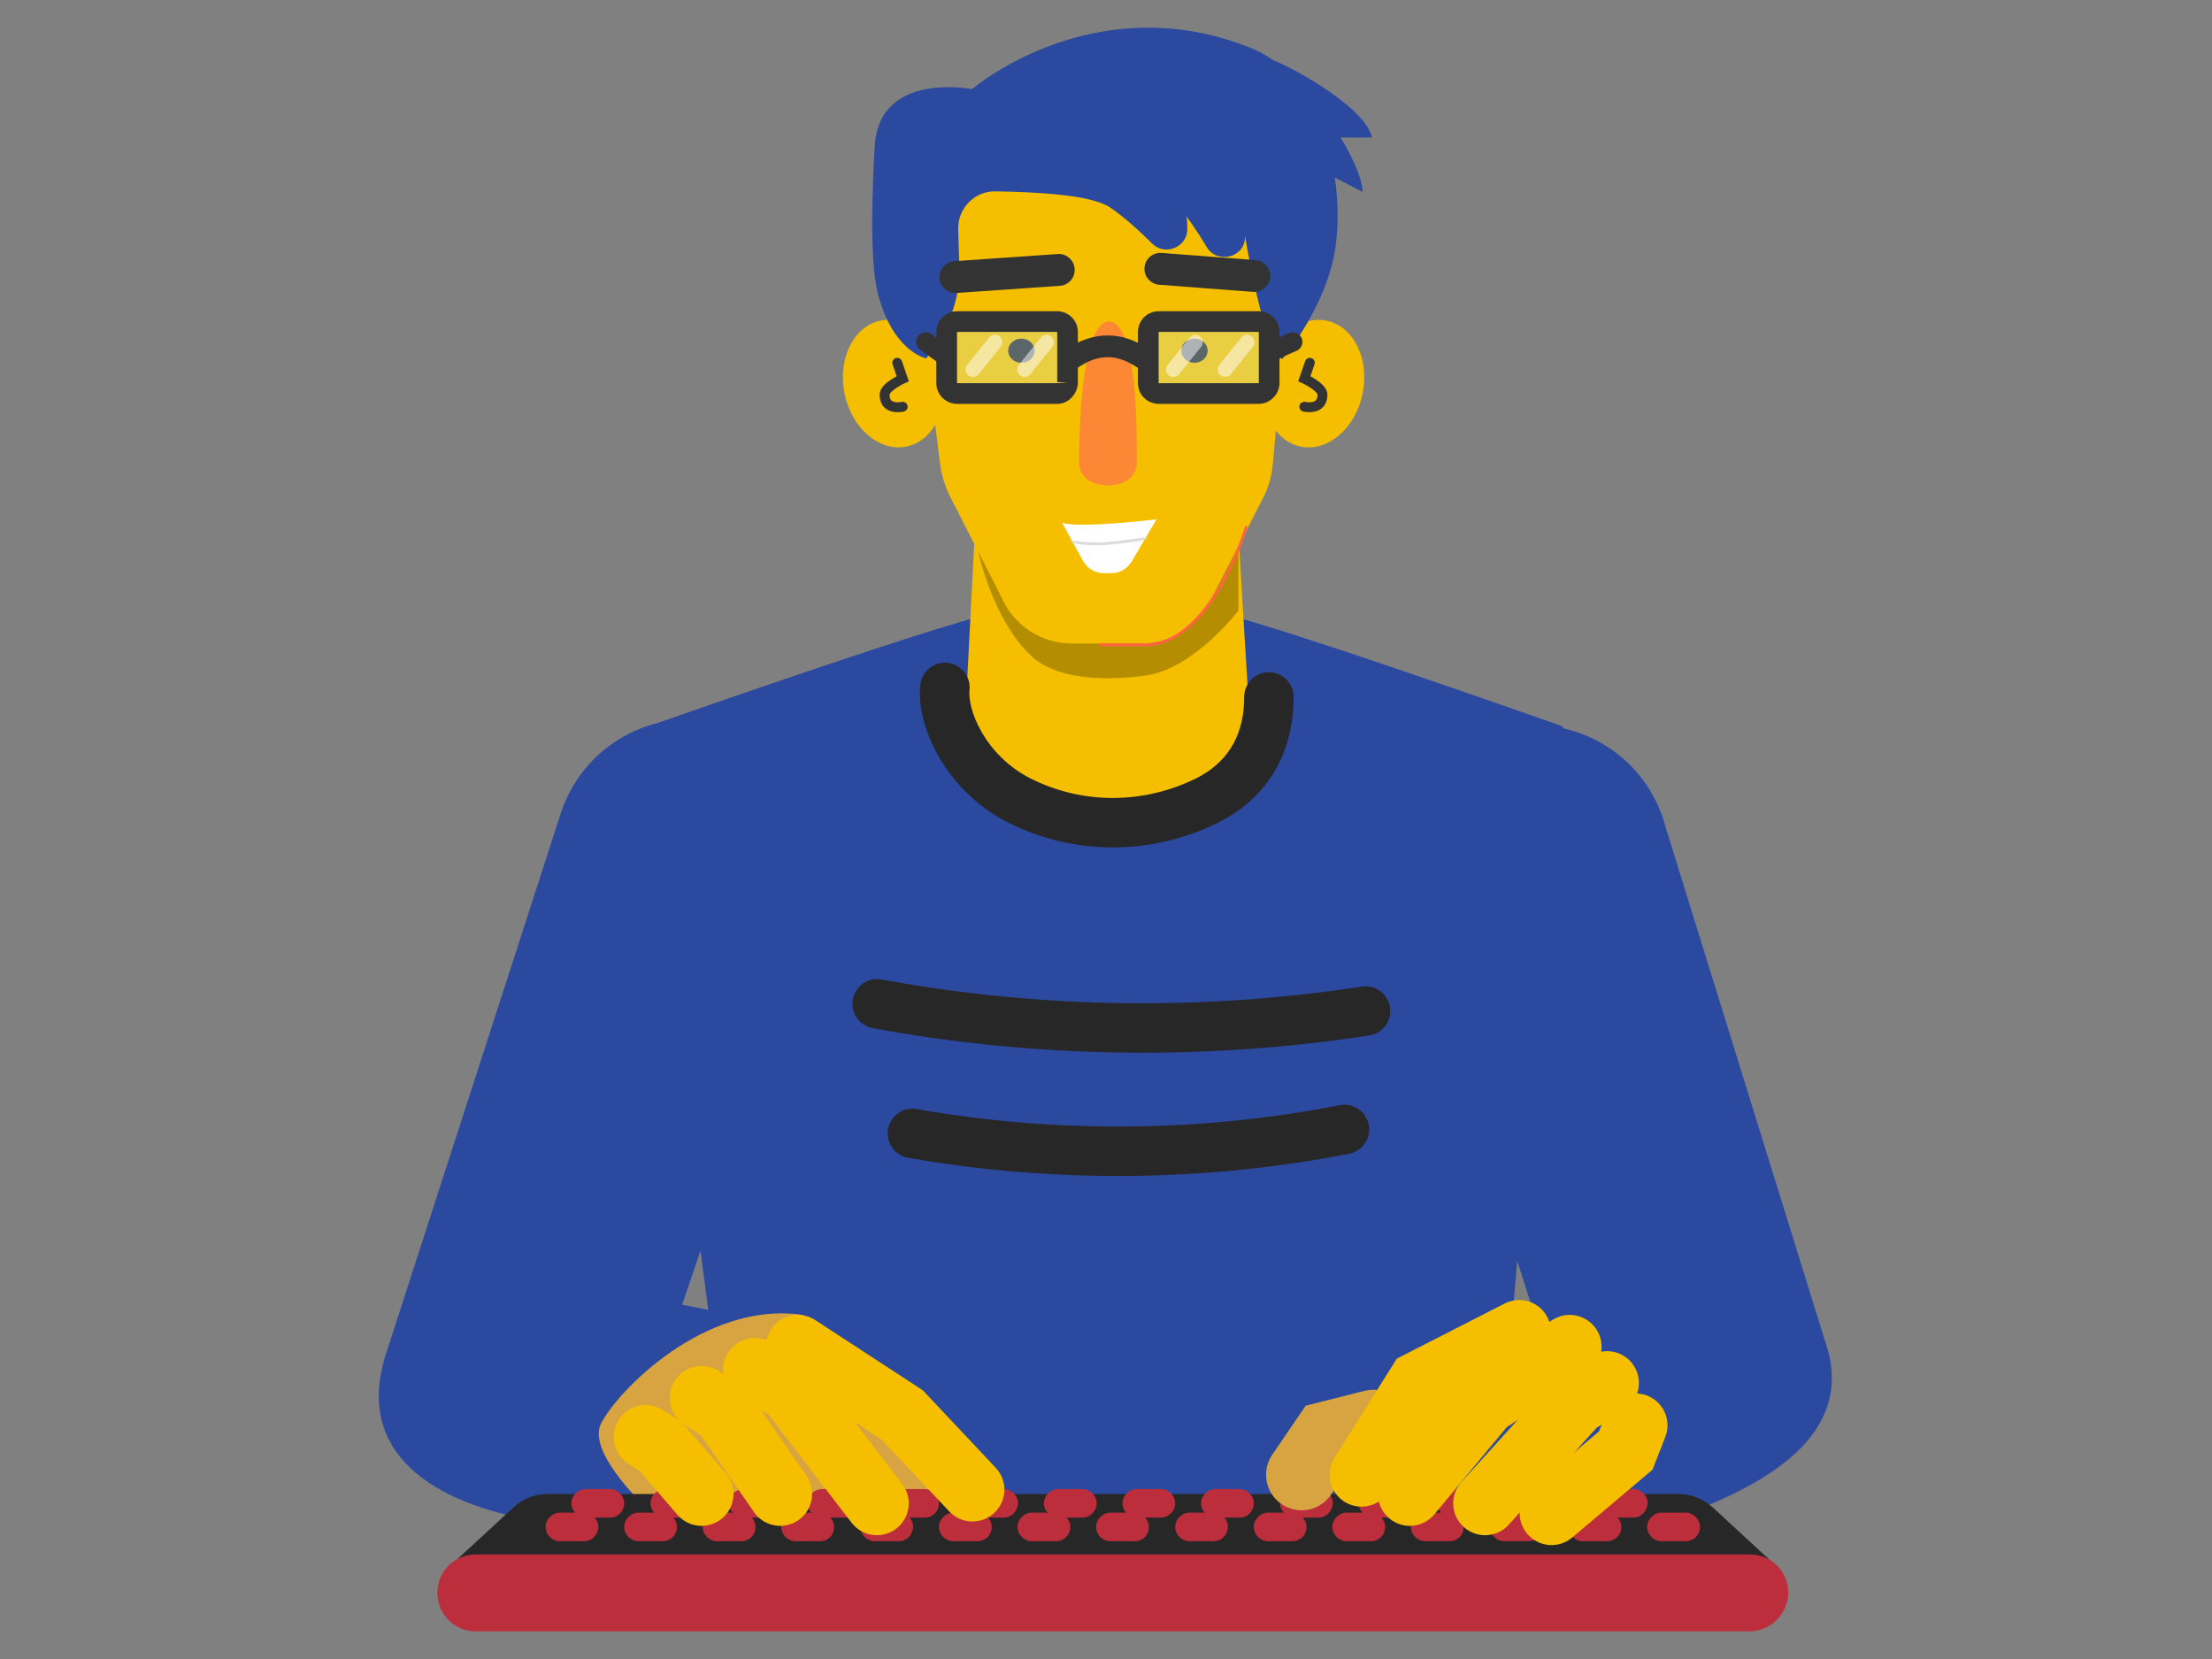 <svg width="600" height="450" viewBox="0 0 800 600" fill="none" xmlns="http://www.w3.org/2000/svg" data-reactroot="">
<rect x="0" y="0" width="800" height="600" fill="#808080" stroke="none"/>
<path d="M327.847 161.501C337.629 159.487 343.46 147.66 340.871 135.084C338.283 122.508 328.255 113.945 318.474 115.958C308.692 117.971 302.861 129.799 305.449 142.375C308.038 154.951 318.066 163.514 327.847 161.501Z" fill="#F5BF00"></path>
<path fill-rule="evenodd" clip-rule="evenodd" d="M323.915 129.519C324.846 129.198 325.861 129.692 326.182 130.623L328.698 137.919L327.222 138.59L327.221 138.591L327.211 138.595L327.166 138.616C327.125 138.635 327.061 138.665 326.979 138.705C326.815 138.785 326.576 138.904 326.288 139.055C325.708 139.36 324.946 139.788 324.194 140.289C323.429 140.799 322.742 141.34 322.265 141.86C322.03 142.118 321.879 142.333 321.793 142.5C321.711 142.659 321.709 142.73 321.709 142.73C321.709 142.73 321.709 142.73 321.709 142.73C321.709 143.879 322.017 144.443 322.281 144.74C322.566 145.06 322.995 145.283 323.575 145.406C324.158 145.53 324.784 145.526 325.297 145.48C325.546 145.457 325.752 145.426 325.89 145.401C325.958 145.389 326.009 145.379 326.039 145.372L326.068 145.366M326.069 145.366C326.069 145.366 326.069 145.366 326.069 145.366C327.024 145.138 327.985 145.725 328.216 146.681C328.448 147.638 327.86 148.602 326.903 148.834L326.492 147.137C326.903 148.834 326.902 148.834 326.902 148.834L326.896 148.836L326.887 148.838L326.86 148.844C326.84 148.849 326.812 148.855 326.779 148.862C326.714 148.876 326.624 148.894 326.513 148.913C326.292 148.952 325.986 148.999 325.62 149.032C324.903 149.097 323.89 149.119 322.834 148.895C321.775 148.67 320.564 148.173 319.62 147.114C318.655 146.033 318.143 144.561 318.143 142.729C318.143 141.356 318.925 140.226 319.636 139.45C320.388 138.629 321.341 137.904 322.215 137.321C322.956 136.827 323.69 136.403 324.29 136.078L322.81 131.786C322.489 130.855 322.984 129.84 323.915 129.519" fill="#333333"></path>
<path d="M492.804 142.392C495.392 129.816 489.561 117.989 479.78 115.976C469.998 113.963 459.97 122.526 457.382 135.102C454.794 147.678 460.625 159.505 470.406 161.518C480.188 163.532 490.215 154.969 492.804 142.392Z" fill="#F5BF00"></path>
<path fill-rule="evenodd" clip-rule="evenodd" d="M474.297 129.519C475.228 129.84 475.723 130.855 475.401 131.786L473.921 136.078C474.521 136.403 475.255 136.827 475.996 137.321C476.871 137.904 477.823 138.629 478.576 139.45C479.287 140.226 480.069 141.356 480.069 142.729C480.069 144.561 479.557 146.033 478.592 147.114C477.647 148.173 476.436 148.67 475.377 148.895C474.321 149.119 473.308 149.097 472.592 149.032C472.226 148.999 471.919 148.952 471.699 148.913C471.588 148.894 471.498 148.876 471.432 148.862C471.399 148.855 471.372 148.849 471.351 148.844L471.325 148.838L471.315 148.836L471.31 148.834C471.309 148.834 471.308 148.834 471.728 147.101L471.308 148.834C470.351 148.602 469.763 147.638 469.995 146.681C470.227 145.726 471.187 145.138 472.142 145.366L472.143 145.366L472.172 145.372C472.202 145.379 472.253 145.389 472.322 145.401C472.46 145.426 472.665 145.457 472.914 145.48C473.427 145.526 474.053 145.53 474.637 145.406C475.217 145.283 475.645 145.06 475.93 144.74C476.195 144.443 476.502 143.878 476.502 142.73C476.502 142.727 476.499 142.656 476.419 142.5C476.332 142.333 476.182 142.118 475.946 141.86C475.47 141.34 474.782 140.799 474.018 140.289C473.266 139.788 472.504 139.36 471.924 139.055C471.636 138.904 471.397 138.785 471.232 138.705C471.15 138.665 471.087 138.635 471.045 138.616L471 138.595L470.991 138.591L470.99 138.59L469.514 137.919L472.03 130.623C472.351 129.692 473.366 129.198 474.297 129.519ZM472.142 145.366C472.141 145.366 472.141 145.366 472.142 145.366V145.366ZM472.147 145.367C472.147 145.367 472.147 145.367 472.147 145.367V145.367ZM472.147 145.367C472.148 145.367 472.146 145.377 471.737 147.064L472.149 145.367C472.148 145.367 472.148 145.367 472.147 145.367Z" fill="#333333"></path>
<path fill-rule="evenodd" clip-rule="evenodd" d="M265.719 262.674C291.545 271.477 305.345 299.548 296.543 325.374L246.718 471.829C306.396 483.493 300.43 493.84 296.543 516.414C291.913 543.303 250.624 559.796 223.734 555.166L193.887 550.027C156.299 543.738 128.658 525.435 139.302 490.598L139.533 489.844L203.018 293.499C211.821 267.673 239.892 253.872 265.719 262.674Z" fill="#2c49a0"></path>
<path fill-rule="evenodd" clip-rule="evenodd" d="M542.241 263.788C568.66 256.968 595.605 272.856 602.425 299.275L661.297 489.041L661.343 489.225C669.299 521.047 635.557 538.924 602.425 550.11L594.999 552.651C569.182 561.482 541.095 547.714 532.263 521.898C526.205 504.188 547.505 502.17 559.31 489.271L506.754 323.972C499.934 297.553 515.822 270.608 542.241 263.788Z" fill="#2c49a0"></path>
<path d="M436.362 220.856H364.234C352.709 220.856 229.172 264.535 229.172 264.535L267.468 561.784H539.685L565.249 262.719C565.05 262.719 447.29 220.856 436.362 220.856Z" fill="#2c49a0"></path>
<path d="M217.453 514.683C212.37 524.386 230.247 542.213 236.792 548.182L335.036 542.182L349.403 525.096C333.039 509.694 298.5 476.54 289.215 475.392C254.655 471.121 223.806 502.554 217.453 514.683Z" fill="#D7A441"></path>
<path d="M640.024 564.168L165.531 563.771L185.799 545.093C189.176 541.914 193.548 540.324 198.317 540.324H607.04C611.61 540.324 615.981 542.112 619.359 545.093L640.024 564.168Z" fill="#272728"></path>
<path d="M632.672 589.999H172.089C164.339 589.999 158.18 583.84 158.18 576.091C158.18 568.341 164.339 562.182 172.089 562.182H632.871C640.62 562.182 646.78 568.341 646.78 576.091C646.581 583.641 640.422 589.999 632.672 589.999Z" fill="#bd2e3c"></path>
<path d="M220.572 548.869H211.829C209.047 548.869 206.663 546.485 206.663 543.703C206.663 540.922 209.047 538.537 211.829 538.537H220.572C223.354 538.537 225.738 540.922 225.738 543.703C225.738 546.485 223.552 548.869 220.572 548.869Z" fill="#bd2e3c"></path>
<path d="M249.185 548.869H240.443C237.661 548.869 235.276 546.485 235.276 543.703C235.276 540.922 237.661 538.537 240.443 538.537H249.185C251.967 538.537 254.351 540.922 254.351 543.703C254.153 546.485 251.967 548.869 249.185 548.869Z" fill="#bd2e3c"></path>
<path d="M277.602 548.869H268.86C266.078 548.869 263.693 546.485 263.693 543.703C263.693 540.922 266.078 538.537 268.86 538.537H277.602C280.384 538.537 282.768 540.922 282.768 543.703C282.768 546.485 280.384 548.869 277.602 548.869Z" fill="#bd2e3c"></path>
<path d="M306.016 548.869H297.274C294.492 548.869 292.107 546.485 292.107 543.703C292.107 540.922 294.492 538.537 297.274 538.537H306.016C308.798 538.537 311.182 540.922 311.182 543.703C311.182 546.485 308.798 548.869 306.016 548.869Z" fill="#bd2e3c"></path>
<path d="M334.426 548.869H325.684C322.902 548.869 320.518 546.485 320.518 543.703C320.518 540.922 322.902 538.537 325.684 538.537H334.426C337.208 538.537 339.593 540.922 339.593 543.703C339.593 546.485 337.407 548.869 334.426 548.869Z" fill="#bd2e3c"></path>
<path d="M363.04 548.869H354.297C351.515 548.869 349.131 546.485 349.131 543.703C349.131 540.922 351.515 538.537 354.297 538.537H363.04C365.822 538.537 368.206 540.922 368.206 543.703C368.007 546.485 365.822 548.869 363.04 548.869Z" fill="#bd2e3c"></path>
<path d="M391.458 548.869H382.715C379.933 548.869 377.549 546.485 377.549 543.703C377.549 540.922 379.933 538.537 382.715 538.537H391.458C394.24 538.537 396.624 540.922 396.624 543.703C396.624 546.485 394.24 548.869 391.458 548.869Z" fill="#bd2e3c"></path>
<path d="M419.87 548.869H411.127C408.345 548.869 405.961 546.485 405.961 543.703C405.961 540.922 408.345 538.537 411.127 538.537H419.87C422.652 538.537 425.036 540.922 425.036 543.703C425.036 546.485 422.652 548.869 419.87 548.869Z" fill="#bd2e3c"></path>
<path d="M448.288 548.869H439.545C436.763 548.869 434.379 546.485 434.379 543.703C434.379 540.922 436.763 538.537 439.545 538.537H448.288C451.07 538.537 453.454 540.922 453.454 543.703C453.454 546.485 451.268 548.869 448.288 548.869Z" fill="#bd2e3c"></path>
<path d="M476.901 548.869H468.158C465.377 548.869 462.992 546.485 462.992 543.703C462.992 540.922 465.377 538.537 468.158 538.537H476.901C479.683 538.537 482.067 540.922 482.067 543.703C481.869 546.485 479.683 548.869 476.901 548.869Z" fill="#bd2e3c"></path>
<path d="M505.311 548.869H496.569C493.787 548.869 491.402 546.485 491.402 543.703C491.402 540.922 493.787 538.537 496.569 538.537H505.311C508.093 538.537 510.477 540.922 510.477 543.703C510.477 546.485 508.093 548.869 505.311 548.869Z" fill="#bd2e3c"></path>
<path d="M533.725 548.869H524.983C522.201 548.869 519.816 546.485 519.816 543.703C519.816 540.922 522.201 538.537 524.983 538.537H533.725C536.507 538.537 538.891 540.922 538.891 543.703C538.891 546.485 536.507 548.869 533.725 548.869Z" fill="#bd2e3c"></path>
<path d="M562.141 548.869H553.399C550.617 548.869 548.232 546.485 548.232 543.703C548.232 540.922 550.617 538.537 553.399 538.537H562.141C564.923 538.537 567.308 540.922 567.308 543.703C567.308 546.485 565.122 548.869 562.141 548.869Z" fill="#bd2e3c"></path>
<path d="M590.755 548.869H582.012C579.23 548.869 576.846 546.485 576.846 543.703C576.846 540.922 579.23 538.537 582.012 538.537H590.755C593.536 538.537 595.921 540.922 595.921 543.703C595.722 546.485 593.536 548.869 590.755 548.869Z" fill="#bd2e3c"></path>
<path d="M211.237 557.412H202.494C199.713 557.412 197.328 555.028 197.328 552.246C197.328 549.464 199.713 547.08 202.494 547.08H211.237C214.019 547.08 216.403 549.464 216.403 552.246C216.205 555.227 214.019 557.412 211.237 557.412Z" fill="#bd2e3c"></path>
<path d="M239.653 557.412H230.91C228.129 557.412 225.744 555.028 225.744 552.246C225.744 549.464 228.129 547.08 230.91 547.08H239.653C242.435 547.08 244.819 549.464 244.819 552.246C244.819 555.227 242.435 557.412 239.653 557.412Z" fill="#bd2e3c"></path>
<path d="M268.061 557.412H259.319C256.537 557.412 254.152 555.028 254.152 552.246C254.152 549.464 256.537 547.08 259.319 547.08H268.061C270.843 547.08 273.227 549.464 273.227 552.246C273.227 555.227 270.843 557.412 268.061 557.412Z" fill="#bd2e3c"></path>
<path d="M296.479 557.412H287.736C284.955 557.412 282.57 555.028 282.57 552.246C282.57 549.464 284.955 547.08 287.736 547.08H296.479C299.261 547.08 301.645 549.464 301.645 552.246C301.645 555.227 299.46 557.412 296.479 557.412Z" fill="#bd2e3c"></path>
<path d="M325.091 557.412H316.348C313.566 557.412 311.182 555.028 311.182 552.246C311.182 549.464 313.566 547.08 316.348 547.08H325.091C327.872 547.08 330.257 549.464 330.257 552.246C330.058 555.227 327.872 557.412 325.091 557.412Z" fill="#bd2e3c"></path>
<path d="M353.505 557.412H344.762C341.98 557.412 339.596 555.028 339.596 552.246C339.596 549.464 341.98 547.08 344.762 547.08H353.505C356.286 547.08 358.671 549.464 358.671 552.246C358.671 555.227 356.286 557.412 353.505 557.412Z" fill="#bd2e3c"></path>
<path d="M381.915 557.412H373.172C370.39 557.412 368.006 555.028 368.006 552.246C368.006 549.464 370.39 547.08 373.172 547.08H381.915C384.697 547.08 387.081 549.464 387.081 552.246C387.081 555.227 384.697 557.412 381.915 557.412Z" fill="#bd2e3c"></path>
<path d="M410.333 557.412H401.59C398.808 557.412 396.424 555.028 396.424 552.246C396.424 549.464 398.808 547.08 401.59 547.08H410.333C413.115 547.08 415.499 549.464 415.499 552.246C415.499 555.227 413.313 557.412 410.333 557.412Z" fill="#bd2e3c"></path>
<path d="M438.946 557.412H430.203C427.422 557.412 425.037 555.028 425.037 552.246C425.037 549.464 427.422 547.08 430.203 547.08H438.946C441.728 547.08 444.112 549.464 444.112 552.246C443.914 555.227 441.728 557.412 438.946 557.412Z" fill="#bd2e3c"></path>
<path d="M467.358 557.412H458.615C455.834 557.412 453.449 555.028 453.449 552.246C453.449 549.464 455.834 547.08 458.615 547.08H467.358C470.14 547.08 472.524 549.464 472.524 552.246C472.524 555.227 470.14 557.412 467.358 557.412Z" fill="#bd2e3c"></path>
<path d="M495.776 557.412H487.033C484.252 557.412 481.867 555.028 481.867 552.246C481.867 549.464 484.252 547.08 487.033 547.08H495.776C498.558 547.08 500.942 549.464 500.942 552.246C500.942 555.227 498.558 557.412 495.776 557.412Z" fill="#bd2e3c"></path>
<path d="M524.184 557.412H515.442C512.66 557.412 510.275 555.028 510.275 552.246C510.275 549.464 512.66 547.08 515.442 547.08H524.184C526.966 547.08 529.35 549.464 529.35 552.246C529.35 555.227 527.165 557.412 524.184 557.412Z" fill="#bd2e3c"></path>
<path d="M552.8 557.412H544.057C541.275 557.412 538.891 555.028 538.891 552.246C538.891 549.464 541.275 547.08 544.057 547.08H552.8C555.581 547.08 557.966 549.464 557.966 552.246C557.767 555.227 555.581 557.412 552.8 557.412Z" fill="#bd2e3c"></path>
<path d="M581.214 557.412H572.471C569.689 557.412 567.305 555.028 567.305 552.246C567.305 549.464 569.689 547.08 572.471 547.08H581.214C583.995 547.08 586.38 549.464 586.38 552.246C586.38 555.227 583.995 557.412 581.214 557.412Z" fill="#bd2e3c"></path>
<path d="M609.632 557.412H600.889C598.107 557.412 595.723 555.028 595.723 552.246C595.723 549.464 598.107 547.08 600.889 547.08H609.632C612.413 547.08 614.798 549.464 614.798 552.246C614.798 555.227 612.413 557.412 609.632 557.412Z" fill="#bd2e3c"></path>
<path d="M447.886 193.397L451.944 260.287C451.944 286.714 426.625 302.706 400.198 302.706C373.771 302.706 349.211 283.67 349.211 257.244L352.51 193.397H447.886Z" fill="#F5BF00"></path>
<path d="M447.885 193.397V220.818C447.885 220.818 431.987 241.709 414.628 244.255C400.045 246.394 382.052 245.832 372.968 237.243C356.927 222.074 352.51 193.397 352.51 193.397H447.885Z" fill="#B58D00"></path>
<path d="M333.034 111.733L339.989 167.766C340.585 171.939 341.777 176.111 343.764 179.886L362.044 215.652C366.416 225.985 376.351 232.74 387.676 232.74H412.911C424.038 232.74 434.172 225.985 438.543 215.652L456.625 180.483C458.811 176.31 460.003 171.939 460.4 167.17L465.169 113.72L456.824 71.198L399.002 37.618L347.539 48.348L333.034 111.733Z" fill="#F5BF00"></path>
<path d="M399.201 207.306H401.982C404.963 207.306 407.546 205.717 409.136 203.332L418.276 187.834C418.276 187.834 389.862 191.212 384.1 189.026L391.849 203.134C393.438 205.717 396.22 207.306 399.201 207.306Z" fill="white"></path>
<path d="M431.986 131.205C434.619 131.205 436.754 129.248 436.754 126.833C436.754 124.419 434.619 122.462 431.986 122.462C429.352 122.462 427.217 124.419 427.217 126.833C427.217 129.248 429.352 131.205 431.986 131.205Z" fill="#333333"></path>
<path d="M369.402 131.205C372.035 131.205 374.17 129.248 374.17 126.833C374.17 124.419 372.035 122.462 369.402 122.462C366.768 122.462 364.633 124.419 364.633 126.833C364.633 129.248 366.768 131.205 369.402 131.205Z" fill="#333333"></path>
<path d="M346.546 82.92C346.348 75.37 352.507 69.011 360.058 69.21C374.165 69.409 394.631 70.402 401.387 74.972C406.156 78.152 411.918 83.318 416.687 88.087C421.257 92.657 429.205 89.477 429.404 83.119C429.404 81.132 429.404 79.344 429.006 78.152C429.006 78.152 432.782 83.119 436.358 89.279C440.133 95.637 450.267 93.253 450.267 85.702C450.267 85.503 450.267 85.305 450.267 85.305C450.267 85.305 457.42 128.621 463.779 129.813C463.779 129.813 479.873 111.334 483.052 89.08C486.828 60.865 475.899 26.887 452.85 17.549C403.772 -2.52 363.237 22.715 351.514 32.252C351.514 32.252 317.735 25.496 316.344 53.116C315.748 63.448 314.158 93.65 317.536 106.367C323.1 127.429 335.022 129.615 335.022 129.615L339.393 122.859C344.559 114.911 347.341 105.572 346.944 96.034L346.546 82.92Z" fill="#2c49a0"></path>
<path fill-rule="evenodd" clip-rule="evenodd" d="M223.731 513.519C227.124 508.13 234.242 506.513 239.63 509.905L246.457 514.203L262.487 532.798C266.644 537.621 266.105 544.901 261.282 549.058C256.46 553.215 249.18 552.676 245.023 547.854L231.248 531.875L227.345 529.417C221.957 526.025 220.339 518.907 223.731 513.519Z" fill="#F5BF00"></path>
<path fill-rule="evenodd" clip-rule="evenodd" d="M244.129 499.212C247.631 493.894 254.781 492.422 260.099 495.924L270.122 502.525L291.665 533.783C295.278 539.025 293.957 546.205 288.714 549.818C283.471 553.431 276.292 552.11 272.679 546.867L253.687 519.31L247.417 515.181C242.099 511.679 240.627 504.53 244.129 499.212Z" fill="#F5BF00"></path>
<path fill-rule="evenodd" clip-rule="evenodd" d="M263.017 489.7C266.176 484.171 273.219 482.251 278.747 485.41L293.277 493.712L326.281 536.681C330.16 541.73 329.211 548.968 324.161 552.846C319.111 556.725 311.874 555.776 307.995 550.726L277.813 511.433L267.307 505.429C261.779 502.27 259.858 495.228 263.017 489.7Z" fill="#F5BF00"></path>
<path fill-rule="evenodd" clip-rule="evenodd" d="M509.018 512.338C510.758 519.215 506.594 526.201 499.716 527.941L487.947 530.919L481.351 540.603C477.357 546.466 469.367 547.981 463.504 543.988C457.641 539.994 456.125 532.003 460.119 526.14L472.2 508.404L493.415 503.036C500.292 501.296 507.278 505.461 509.018 512.338Z" fill="#D7A441"></path>
<path fill-rule="evenodd" clip-rule="evenodd" d="M278.877 480.774C282.356 475.442 289.5 473.941 294.832 477.42L333.737 502.811L360.113 530.835C364.477 535.472 364.256 542.768 359.619 547.132C354.982 551.496 347.686 551.275 343.322 546.638L318.831 520.617L282.23 496.73C276.898 493.25 275.397 486.106 278.877 480.774Z" fill="#F5BF00"></path>
<path fill-rule="evenodd" clip-rule="evenodd" d="M559.685 476.464C562.582 482.134 560.334 489.079 554.664 491.976L521.326 509.012L502.152 539.508C498.763 544.899 491.646 546.521 486.255 543.132C480.865 539.743 479.243 532.626 482.632 527.235L505.184 491.366L544.172 471.444C549.842 468.547 556.787 470.794 559.685 476.464Z" fill="#F5BF00"></path>
<path fill-rule="evenodd" clip-rule="evenodd" d="M577.285 480.666C580.825 485.958 579.404 493.118 574.112 496.658L544.903 516.194L518.751 547.691C514.683 552.59 507.415 553.264 502.516 549.196C497.617 545.129 496.943 537.86 501.011 532.962L529.302 498.888L561.293 477.492C566.585 473.952 573.745 475.373 577.285 480.666Z" fill="#F5BF00"></path>
<path fill-rule="evenodd" clip-rule="evenodd" d="M590.881 493.911C594.347 499.252 592.828 506.392 587.488 509.859L577.419 516.394L545.641 551.447C541.364 556.164 534.073 556.521 529.356 552.245C524.639 547.968 524.281 540.677 528.558 535.96L562.35 498.686L574.933 490.518C580.274 487.051 587.414 488.571 590.881 493.911Z" fill="#F5BF00"></path>
<path fill-rule="evenodd" clip-rule="evenodd" d="M595.747 504.751C601.676 507.071 604.602 513.759 602.282 519.688L597.64 531.55L568.583 556.087C563.718 560.195 556.444 559.582 552.336 554.717C548.228 549.852 548.841 542.578 553.706 538.47L578.297 517.704L580.809 511.286C583.129 505.356 589.817 502.431 595.747 504.751Z" fill="#F5BF00"></path>
<path d="M459.27 21.566C461.455 21.168 493.783 37.816 496.167 49.738H484.841C484.841 49.738 492.789 62.454 492.789 69.409L470.932 58.083L459.27 21.566Z" fill="#2c49a0"></path>
<mask id="mask0" mask-type="alpha" maskUnits="userSpaceOnUse" x="384" y="187" width="35" height="21">
<path d="M399.201 207.306H401.982C404.963 207.306 407.546 205.717 409.136 203.332L418.276 187.834C418.276 187.834 389.862 191.212 384.1 189.026L391.849 203.134C393.438 205.717 396.22 207.306 399.201 207.306Z" fill="white"></path>
</mask>
<g mask="url(#mask0)">
<path fill-rule="evenodd" clip-rule="evenodd" d="M382.211 193.496C381.985 193.33 381.667 193.379 381.5 193.605C381.333 193.832 381.381 194.151 381.608 194.318L381.911 193.908C381.608 194.318 381.608 194.318 381.608 194.318L381.611 194.321L381.615 194.324L381.629 194.333C381.639 194.341 381.654 194.351 381.672 194.363C381.709 194.388 381.762 194.422 381.831 194.464C381.97 194.548 382.176 194.664 382.457 194.801C383.018 195.075 383.877 195.433 385.096 195.788C387.533 196.499 391.407 197.2 397.21 197.2C400.431 197.2 405.782 196.548 410.297 195.903C412.561 195.579 414.626 195.256 416.125 195.014C416.874 194.892 417.482 194.791 417.903 194.72C418.113 194.685 418.277 194.657 418.388 194.638L418.558 194.609C418.558 194.609 418.558 194.609 418.471 194.106L418.558 194.609C418.835 194.561 419.022 194.297 418.974 194.019C418.926 193.742 418.662 193.556 418.384 193.604L418.216 193.633C418.106 193.651 417.943 193.679 417.734 193.714C417.315 193.785 416.709 193.885 415.962 194.006C414.468 194.248 412.409 194.571 410.153 194.893C405.628 195.539 400.348 196.179 397.21 196.179C391.489 196.179 387.713 195.489 385.382 194.809C384.216 194.469 383.411 194.131 382.904 193.884C382.651 193.76 382.472 193.659 382.359 193.591C382.303 193.557 382.263 193.531 382.239 193.515L382.215 193.498L382.211 193.496Z" fill="#DCDCDC"></path>
</g>
<path fill-rule="evenodd" clip-rule="evenodd" d="M331.993 121.619C333.117 120.056 335.295 119.7 336.858 120.823L343.216 125.394C344.779 126.517 345.136 128.695 344.012 130.258C342.889 131.821 340.711 132.177 339.148 131.054L332.789 126.484C331.226 125.36 330.87 123.182 331.993 121.619Z" fill="#333333"></path>
<path fill-rule="evenodd" clip-rule="evenodd" d="M470.745 122.247C471.522 124.009 470.724 126.066 468.963 126.843L462.208 129.824C460.446 130.601 458.389 129.803 457.612 128.042C456.835 126.28 457.633 124.223 459.394 123.446L466.15 120.465C467.911 119.688 469.968 120.486 470.745 122.247Z" fill="#333333"></path>
<path d="M455.235 142.331H419.072C417.085 142.331 415.297 140.742 415.297 138.556V120.077C415.297 118.09 416.886 116.302 419.072 116.302H455.235C457.222 116.302 459.011 117.891 459.011 120.077V138.556C459.011 140.543 457.222 142.331 455.235 142.331Z" fill="#C9F8FF" fill-opacity="0.26"></path>
<path fill-rule="evenodd" clip-rule="evenodd" d="M419.036 120.077C419.036 120.077 419.036 120.078 419.036 120.078C419.036 120.078 419.036 120.077 419.036 120.077V120.077ZM419.055 120.042C419.049 120.048 419.044 120.057 419.04 120.066C419.037 120.072 419.036 120.076 419.036 120.077V138.556C419.036 138.563 419.037 138.569 419.037 138.573C419.036 138.572 419.036 138.571 419.035 138.571C419.033 138.569 419.032 138.568 419.032 138.568C419.032 138.568 419.034 138.57 419.036 138.575C419.037 138.577 419.037 138.578 419.037 138.579C419.038 138.58 419.038 138.581 419.038 138.581C419.038 138.581 419.037 138.578 419.037 138.573C419.043 138.578 419.052 138.584 419.061 138.588C419.068 138.59 419.071 138.591 419.072 138.591H419.072C419.072 138.591 419.073 138.591 419.073 138.591C419.073 138.591 419.073 138.591 419.072 138.591H455.165C455.155 138.598 455.147 138.602 455.144 138.603C455.136 138.606 455.167 138.591 455.235 138.591H455.165C455.168 138.589 455.171 138.587 455.174 138.585C455.189 138.575 455.206 138.561 455.223 138.544C455.24 138.527 455.254 138.51 455.265 138.495C455.267 138.492 455.269 138.489 455.27 138.486V138.556C455.27 138.495 455.283 138.464 455.283 138.464C455.283 138.464 455.283 138.464 455.282 138.465C455.281 138.468 455.277 138.475 455.27 138.486V120.077C455.27 120.069 455.27 120.064 455.27 120.06C455.27 120.06 455.271 120.061 455.272 120.061C455.277 120.066 455.274 120.065 455.271 120.058C455.269 120.054 455.269 120.052 455.269 120.052C455.269 120.052 455.269 120.052 455.269 120.052C455.269 120.052 455.269 120.054 455.27 120.06C455.264 120.054 455.255 120.048 455.245 120.044C455.239 120.042 455.235 120.041 455.234 120.041H455.235C455.234 120.041 455.234 120.041 455.234 120.041H419.072C419.064 120.041 419.059 120.041 419.055 120.042ZM419.055 120.042C419.055 120.041 419.056 120.04 419.057 120.04C419.061 120.035 419.061 120.037 419.053 120.041C419.049 120.042 419.046 120.043 419.047 120.043C419.047 120.043 419.049 120.042 419.055 120.042ZM411.557 120.077C411.557 116.154 414.694 112.562 419.072 112.562H455.235C459.158 112.562 462.75 115.698 462.75 120.077V138.556C462.75 142.608 459.287 146.071 455.235 146.071H419.072C415.149 146.071 411.557 142.934 411.557 138.556V120.077Z" fill="#333333"></path>
<path d="M382.317 142.331H346.154C344.167 142.331 342.379 140.742 342.379 138.556V120.077C342.379 118.09 343.968 116.302 346.154 116.302H382.317C384.304 116.302 386.093 117.891 386.093 120.077V138.556C385.894 140.543 384.304 142.331 382.317 142.331Z" fill="#C9F8FF" fill-opacity="0.26"></path>
<path fill-rule="evenodd" clip-rule="evenodd" d="M346.137 120.042C346.131 120.048 346.126 120.057 346.122 120.066C346.119 120.072 346.118 120.076 346.118 120.078L346.118 138.556C346.118 138.563 346.119 138.569 346.119 138.573C346.118 138.572 346.118 138.571 346.117 138.571C346.115 138.569 346.114 138.568 346.114 138.568C346.114 138.568 346.116 138.57 346.118 138.575C346.119 138.577 346.119 138.578 346.12 138.579C346.12 138.58 346.12 138.581 346.12 138.581C346.12 138.581 346.119 138.578 346.119 138.573C346.125 138.578 346.134 138.584 346.143 138.588C346.15 138.59 346.153 138.591 346.154 138.591H382.184C382.184 138.592 382.184 138.592 382.183 138.592C382.157 138.62 382.141 138.629 382.141 138.629C382.141 138.629 382.145 138.627 382.153 138.623C382.183 138.609 382.243 138.591 382.317 138.591H382.184C382.224 138.55 382.269 138.487 382.307 138.406C382.327 138.363 382.342 138.322 382.352 138.282V138.556H386.092L382.371 138.183C382.368 138.214 382.362 138.247 382.352 138.282V120.077C382.352 120.069 382.352 120.064 382.352 120.06C382.352 120.06 382.353 120.061 382.354 120.061C382.359 120.066 382.356 120.065 382.353 120.057C382.351 120.054 382.351 120.052 382.351 120.052C382.351 120.052 382.351 120.052 382.351 120.052C382.351 120.052 382.351 120.054 382.352 120.06C382.346 120.054 382.337 120.048 382.327 120.044C382.321 120.042 382.317 120.041 382.316 120.041C382.316 120.041 382.315 120.041 382.316 120.041H346.154C346.146 120.041 346.141 120.041 346.137 120.042ZM346.137 120.042C346.137 120.041 346.138 120.04 346.139 120.04C346.143 120.035 346.143 120.037 346.135 120.041C346.131 120.042 346.128 120.043 346.129 120.043C346.129 120.043 346.131 120.042 346.137 120.042ZM338.639 120.077C338.639 116.154 341.776 112.562 346.154 112.562H382.317C386.24 112.562 389.832 115.698 389.832 120.077V138.742L389.813 138.928C389.471 142.355 386.665 146.071 382.317 146.071H346.154C342.231 146.071 338.639 142.934 338.639 138.556V120.077Z" fill="#333333"></path>
<path fill-rule="evenodd" clip-rule="evenodd" d="M388.659 97.227C388.878 100.403 386.482 103.156 383.306 103.376L345.95 105.959C342.774 106.178 340.022 103.782 339.802 100.606C339.582 97.43 341.979 94.677 345.155 94.457L382.51 91.874C385.686 91.655 388.439 94.051 388.659 97.227Z" fill="#333333"></path>
<path fill-rule="evenodd" clip-rule="evenodd" d="M413.921 96.791C414.162 93.616 416.932 91.238 420.106 91.48L454.083 94.063C457.258 94.304 459.636 97.073 459.394 100.248C459.153 103.422 456.384 105.8 453.21 105.558L419.232 102.975C416.058 102.734 413.68 99.965 413.921 96.791Z" fill="#333333"></path>
<path fill-rule="evenodd" clip-rule="evenodd" d="M450.818 190.265C451.088 190.345 451.243 190.628 451.163 190.899L450.674 190.754L450.184 190.61C450.264 190.34 450.548 190.185 450.818 190.265ZM413.441 233.74L398.095 233.741C397.813 233.755 397.574 233.538 397.559 233.257C397.545 232.975 397.762 232.736 398.043 232.722L413.43 232.719L413.451 232.72C419.415 232.902 424.687 230.412 429.263 226.519C433.842 222.624 437.697 217.345 440.805 212.015C443.91 206.689 446.256 201.335 447.827 197.311C448.611 195.299 449.202 193.622 449.595 192.448C449.792 191.861 449.94 191.4 450.038 191.087C450.087 190.93 450.124 190.81 450.148 190.73L450.176 190.64L450.182 190.617L450.184 190.61C450.184 190.61 450.184 190.61 450.674 190.754C451.163 190.899 451.163 190.899 451.163 190.899L451.16 190.907L451.153 190.932L451.125 191.027C451.099 191.11 451.062 191.233 451.012 191.392C450.911 191.712 450.762 192.179 450.563 192.772C450.164 193.959 449.569 195.653 448.777 197.682C447.195 201.738 444.827 207.143 441.686 212.529C438.548 217.911 434.625 223.298 429.924 227.297C425.225 231.294 419.722 233.926 413.441 233.74Z" fill="#FF6442"></path>
<path fill-rule="evenodd" clip-rule="evenodd" d="M308.452 361.419C309.35 356.563 314.014 353.355 318.87 354.252C375.912 364.798 435.188 365.611 492.513 356.821C497.395 356.073 501.958 359.423 502.707 364.304C503.455 369.185 500.105 373.749 495.224 374.498C435.939 383.587 374.649 382.751 315.619 371.837C310.763 370.94 307.554 366.275 308.452 361.419Z" fill="#272728"></path>
<path fill-rule="evenodd" clip-rule="evenodd" d="M495.018 406.753C495.97 411.598 492.814 416.298 487.969 417.251C435.83 427.498 380.989 427.962 328.428 418.723C323.564 417.868 320.314 413.232 321.169 408.368C322.024 403.505 326.66 400.255 331.524 401.11C381.942 409.972 434.564 409.521 484.52 399.703C489.366 398.751 494.066 401.907 495.018 406.753Z" fill="#272728"></path>
<path d="M401.08 116.302C390.795 116.302 390.262 158.177 390.262 167.447C390.262 178.258 411.136 178.258 411.136 167.447C411.136 158.16 411.677 116.302 401.08 116.302Z" fill="#FF734B" fill-opacity="0.72"></path>
<path fill-rule="evenodd" clip-rule="evenodd" d="M400.597 129.175C397.345 129.175 393.919 130.248 390.26 132.687C388.453 133.892 386.012 133.404 384.807 131.597C383.603 129.79 384.091 127.349 385.898 126.145C390.584 123.02 395.503 121.312 400.597 121.312C405.691 121.312 410.609 123.02 415.296 126.145C417.102 127.349 417.591 129.79 416.386 131.597C415.182 133.404 412.741 133.892 410.934 132.687C407.275 130.248 403.848 129.175 400.597 129.175Z" fill="#333333"></path>
<path fill-rule="evenodd" clip-rule="evenodd" d="M342.726 239.739C347.634 240.282 351.173 244.701 350.63 249.609C350.298 252.614 351.347 258.476 355.186 265.037C358.895 271.375 364.785 277.598 372.978 281.675C392.245 291.264 414.116 290.555 432.278 281.652C445.659 275.092 449.982 263.951 449.982 252.047C449.982 247.109 453.985 243.106 458.923 243.106C463.862 243.106 467.865 247.109 467.865 252.047C467.865 268.881 461.192 287.394 440.15 297.709C417.282 308.919 389.548 309.897 365.01 297.685C353.349 291.882 345.007 283.051 339.752 274.069C334.626 265.31 331.977 255.586 332.856 247.643C333.399 242.734 337.818 239.196 342.726 239.739Z" fill="#272728"></path>
<path fill-rule="evenodd" clip-rule="evenodd" d="M361.487 121.665C362.639 122.59 362.823 124.274 361.898 125.426L353.962 135.309C353.037 136.461 351.354 136.645 350.202 135.72C349.049 134.795 348.865 133.112 349.79 131.96L357.726 122.077C358.651 120.924 360.335 120.74 361.487 121.665ZM380.179 121.665C381.331 122.59 381.515 124.274 380.59 125.426L372.654 135.309C371.729 136.461 370.046 136.645 368.894 135.72C367.742 134.795 367.558 133.112 368.483 131.96L376.418 122.077C377.343 120.925 379.027 120.74 380.179 121.665Z" fill="white" fill-opacity="0.51"></path>
<path fill-rule="evenodd" clip-rule="evenodd" d="M433.997 121.665C435.149 122.59 435.333 124.274 434.408 125.426L426.472 135.309C425.547 136.461 423.863 136.645 422.711 135.72C421.559 134.795 421.375 133.112 422.3 131.96L430.236 122.077C431.161 120.924 432.845 120.74 433.997 121.665ZM452.689 121.665C453.841 122.59 454.025 124.274 453.1 125.426L445.164 135.309C444.239 136.461 442.555 136.645 441.403 135.72C440.251 134.795 440.067 133.112 440.992 131.96L448.928 122.077C449.853 120.925 451.537 120.74 452.689 121.665Z" fill="white" fill-opacity="0.51"></path>
</svg>
